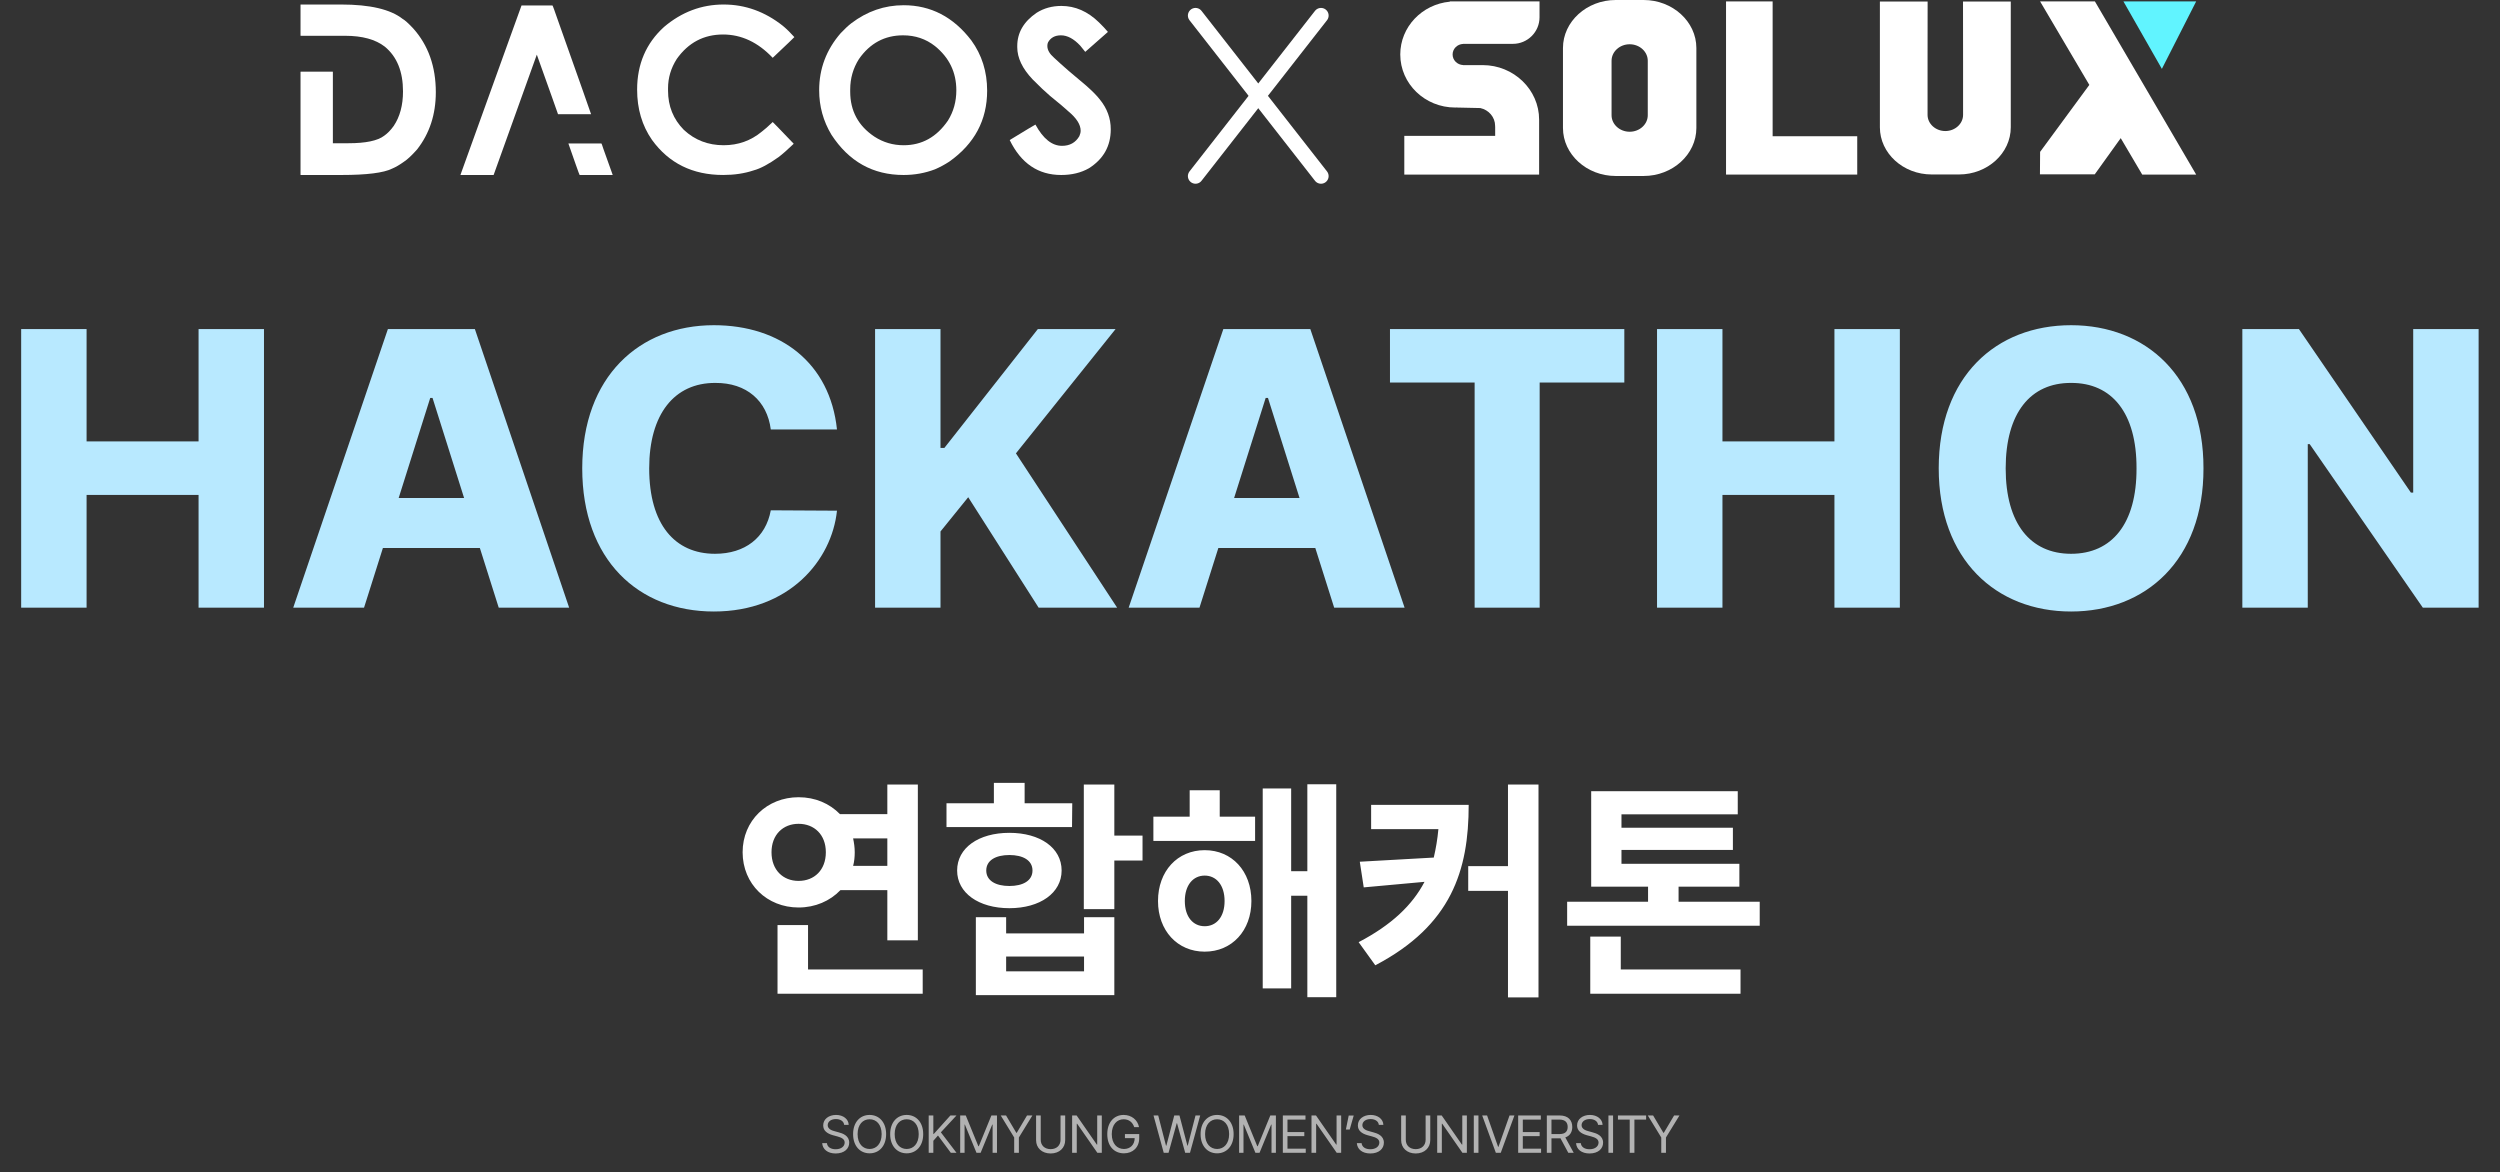 <svg width="757" height="355" viewBox="0 0 757 355" fill="none" xmlns="http://www.w3.org/2000/svg">
<rect x="0" y="0" width="757" height="355" fill="#333333" stroke="none"/>
<path d="M255.611 340.602C255.494 339.492 254.462 338.852 253.111 338.852C251.611 338.852 250.634 339.633 250.627 340.711C250.634 341.899 251.955 342.344 252.814 342.555L253.939 342.867C255.15 343.18 257.142 343.875 257.142 345.992C257.142 347.836 255.658 349.266 253.033 349.274C250.595 349.266 249.087 348.008 248.955 346.133H250.392C250.509 347.399 251.689 348 253.033 347.992C254.595 348 255.767 347.196 255.767 345.961C255.767 344.86 254.72 344.438 253.533 344.102L252.142 343.727C250.369 343.211 249.259 342.305 249.267 340.774C249.259 338.86 250.962 337.602 253.158 337.602C255.353 337.602 256.931 338.883 256.986 340.602H255.611ZM268.32 343.414C268.328 346.992 266.219 349.227 263.32 349.227C260.414 349.227 258.312 346.992 258.32 343.414C258.312 339.836 260.414 337.602 263.32 337.602C266.219 337.602 268.328 339.836 268.32 343.414ZM259.68 343.414C259.687 346.328 261.273 347.906 263.32 347.914C265.367 347.906 266.953 346.328 266.961 343.414C266.953 340.492 265.367 338.914 263.32 338.914C261.273 338.914 259.687 340.492 259.68 343.414ZM279.545 343.414C279.553 346.992 277.444 349.227 274.545 349.227C271.639 349.227 269.537 346.992 269.545 343.414C269.537 339.836 271.639 337.602 274.545 337.602C277.444 337.602 279.553 339.836 279.545 343.414ZM270.905 343.414C270.912 346.328 272.498 347.906 274.545 347.914C276.592 347.906 278.178 346.328 278.186 343.414C278.178 340.492 276.592 338.914 274.545 338.914C272.498 338.914 270.912 340.492 270.905 343.414ZM281.208 349.071V337.758H282.614V343.352H282.755L287.786 337.758H289.63L284.895 342.867L289.63 349.071H287.911L284.02 343.836L282.614 345.43V349.071H281.208ZM290.745 337.758H292.433L296.245 347.071H296.386L300.198 337.758H301.886V349.071H300.558V340.524H300.448L296.933 349.071H295.683L292.167 340.524H292.073V349.071H290.745V337.758ZM303.017 337.758H304.627L307.736 343.008H307.877L310.986 337.758H312.611L308.517 344.43V349.071H307.095V344.43L303.017 337.758ZM321.133 337.758H322.539V345.242C322.539 347.571 320.797 349.266 318.133 349.274C315.461 349.266 313.727 347.571 313.727 345.242V337.758H315.133V345.133C315.125 346.774 316.266 347.953 318.133 347.961C320 347.953 321.125 346.774 321.133 345.133V337.758ZM333.623 337.758V349.071H332.28L326.155 340.258H326.045V349.071H324.639V337.758H325.998L332.123 346.586H332.233V337.758H333.623ZM343.442 341.289C342.958 339.836 341.856 338.914 340.239 338.914C338.239 338.914 336.653 340.492 336.645 343.414C336.653 346.328 338.239 347.906 340.333 347.914C342.239 347.906 343.559 346.641 343.583 344.633H340.63V343.399H344.958V344.617C344.958 347.422 343.028 349.227 340.333 349.227C337.309 349.227 335.278 346.992 335.286 343.414C335.278 339.836 337.333 337.602 340.239 337.602C342.63 337.602 344.473 339.102 344.895 341.289H343.442ZM352.377 349.071L349.283 337.758H350.705L353.064 346.914H353.173L355.564 337.758H357.142L359.548 346.914H359.642L362.002 337.758H363.423L360.33 349.071H358.877L356.408 340.117H356.314L353.83 349.071H352.377ZM373.539 343.414C373.547 346.992 371.437 349.227 368.539 349.227C365.633 349.227 363.531 346.992 363.539 343.414C363.531 339.836 365.633 337.602 368.539 337.602C371.437 337.602 373.547 339.836 373.539 343.414ZM364.898 343.414C364.906 346.328 366.492 347.906 368.539 347.914C370.586 347.906 372.172 346.328 372.18 343.414C372.172 340.492 370.586 338.914 368.539 338.914C366.492 338.914 364.906 340.492 364.898 343.414ZM375.202 337.758H376.889L380.702 347.071H380.842L384.655 337.758H386.342V349.071H385.014V340.524H384.905L381.389 349.071H380.139L376.623 340.524H376.53V349.071H375.202V337.758ZM388.442 349.071V337.758H395.302V339.008H389.848V342.789H394.942V344.024H389.848V347.821H395.38V349.071H388.442ZM406.105 337.758V349.071H404.761L398.636 340.258H398.527V349.071H397.12V337.758H398.48L404.605 346.586H404.714V337.758H406.105ZM409.908 337.774L408.689 342.024H407.533L408.392 337.774H409.908ZM417.508 340.602C417.391 339.492 416.359 338.852 415.008 338.852C413.508 338.852 412.531 339.633 412.523 340.711C412.531 341.899 413.852 342.344 414.711 342.555L415.836 342.867C417.047 343.18 419.039 343.875 419.039 345.992C419.039 347.836 417.555 349.266 414.93 349.274C412.492 349.266 410.984 348.008 410.852 346.133H412.289C412.406 347.399 413.586 348 414.93 347.992C416.492 348 417.664 347.196 417.664 345.961C417.664 344.86 416.617 344.438 415.43 344.102L414.039 343.727C412.266 343.211 411.156 342.305 411.164 340.774C411.156 338.86 412.859 337.602 415.055 337.602C417.25 337.602 418.828 338.883 418.883 340.602H417.508ZM431.677 337.758H433.083V345.242C433.083 347.571 431.341 349.266 428.677 349.274C426.005 349.266 424.27 347.571 424.27 345.242V337.758H425.677V345.133C425.669 346.774 426.809 347.953 428.677 347.961C430.544 347.953 431.669 346.774 431.677 345.133V337.758ZM444.167 337.758V349.071H442.823L436.698 340.258H436.589V349.071H435.183V337.758H436.542L442.667 346.586H442.777V337.758H444.167ZM447.673 337.758V349.071H446.267V337.758H447.673ZM450.289 337.758L453.617 347.242H453.742L457.086 337.758H458.57L454.43 349.071H452.945L448.805 337.758H450.289ZM459.702 349.071V337.758H466.561V339.008H461.108V342.789H466.202V344.024H461.108V347.821H466.639V349.071H459.702ZM468.38 349.071V337.758H472.223C474.872 337.758 476.083 339.227 476.083 341.242C476.083 342.742 475.411 343.914 473.973 344.414L476.52 349.071H474.88L472.512 344.672C472.427 344.68 472.333 344.68 472.239 344.68H469.786V349.071H468.38ZM469.786 343.399H472.177C473.981 343.399 474.684 342.586 474.692 341.242C474.684 339.891 473.981 339.008 472.161 339.008H469.786V343.399ZM483.886 340.602C483.769 339.492 482.737 338.852 481.386 338.852C479.886 338.852 478.909 339.633 478.902 340.711C478.909 341.899 480.23 342.344 481.089 342.555L482.214 342.867C483.425 343.18 485.417 343.875 485.417 345.992C485.417 347.836 483.933 349.266 481.308 349.274C478.87 349.266 477.362 348.008 477.23 346.133H478.667C478.784 347.399 479.964 348 481.308 347.992C482.87 348 484.042 347.196 484.042 345.961C484.042 344.86 482.995 344.438 481.808 344.102L480.417 343.727C478.644 343.211 477.534 342.305 477.542 340.774C477.534 338.86 479.237 337.602 481.433 337.602C483.628 337.602 485.206 338.883 485.261 340.602H483.886ZM488.439 337.758V349.071H487.033V337.758H488.439ZM489.914 339.008V337.758H498.445V339.008H494.898V349.071H493.477V339.008H489.914ZM498.952 337.758H500.561L503.67 343.008H503.811L506.92 337.758H508.545L504.452 344.43V349.071H503.03V344.43L498.952 337.758Z" fill="#B2B2B2"/>
<path d="M233.614 258.06C233.614 263.45 237.114 266.74 241.804 266.74C246.564 266.74 250.064 263.45 250.064 258.06C250.064 252.74 246.564 249.45 241.804 249.45C237.114 249.45 233.614 252.74 233.614 258.06ZM268.684 253.86H258.324C258.604 255.19 258.814 256.59 258.814 258.06C258.814 259.46 258.674 260.93 258.324 262.19H268.684V253.86ZM268.684 269.54H254.474C251.324 272.83 246.844 274.79 241.804 274.79C232.284 274.79 224.864 267.72 224.864 258.06C224.864 248.47 232.284 241.4 241.804 241.4C246.844 241.4 251.184 243.29 254.334 246.51H268.684V237.55H277.924V284.73H268.684V269.54ZM244.674 293.55H279.394V300.9H235.434V280.11H244.674V293.55ZM324.678 243.22L324.608 250.43H286.598V243.22H300.948V237.06H310.258V243.22H324.678ZM298.638 263.59C298.638 266.67 301.508 268.28 305.638 268.28C309.768 268.28 312.638 266.67 312.638 263.59C312.638 260.51 309.768 258.9 305.638 258.9C301.508 258.9 298.638 260.51 298.638 263.59ZM321.458 263.59C321.458 270.38 314.948 275 305.638 275C296.328 275 289.818 270.38 289.818 263.59C289.818 256.73 296.328 252.18 305.638 252.18C314.948 252.18 321.458 256.73 321.458 263.59ZM328.248 294.11V289.63H304.658V294.11H328.248ZM328.248 282.63V277.73H337.418V301.32H295.488V277.73H304.658V282.63H328.248ZM345.958 253.02V260.58H337.418V275.28H328.178V237.55H337.418V253.02H345.958ZM364.783 280.46C368.283 280.46 370.803 277.66 370.803 272.83C370.803 268 368.283 265.13 364.783 265.13C361.283 265.13 358.763 268 358.763 272.83C358.763 277.66 361.283 280.46 364.783 280.46ZM364.783 257.43C373.043 257.43 378.923 263.8 378.923 272.83C378.923 281.79 373.043 288.16 364.783 288.16C356.523 288.16 350.643 281.79 350.643 272.83C350.643 263.8 356.523 257.43 364.783 257.43ZM369.333 239.3V247.28H380.043V254.63H349.243V247.28H360.233V239.3H369.333ZM395.863 237.48H404.613V301.95H395.863V271.22H390.963V299.29H382.353V238.74H390.963V263.8H395.863V237.48ZM415.177 243.71H444.717C444.717 263.52 439.537 280.18 416.437 292.29L411.397 285.29C421.407 280.04 427.637 274.09 431.347 267.02L412.937 268.7L411.747 260.93L434.147 259.67C434.777 256.94 435.267 254.14 435.547 251.06H415.177V243.71ZM456.617 237.55H465.857V302.02H456.617V269.75H444.577V262.26H456.617V237.55ZM490.772 283.61V293.55H527.032V300.9H481.532V283.61H490.772ZM508.272 273.04H532.842V280.32H474.532V273.04H499.032V268.49H481.812V239.58H526.192V246.58H490.982V250.64H524.722V257.36H490.982V261.56H526.682V268.49H508.272V273.04Z" fill="white"/>
<path d="M536.752 41.253V0.432H522.645V41.253V52.711V52.861H562.37V41.253H536.752Z" fill="white"/>
<path d="M497.692 0H489.233C480.452 0 473.266 6.543 473.266 14.54V38.749C473.266 46.745 480.452 53.288 489.233 53.288H497.692C506.474 53.288 513.66 46.745 513.66 38.749V14.54C513.66 6.543 506.474 0 497.692 0ZM498.944 34.901C498.944 37.645 496.477 39.893 493.463 39.893C490.449 39.893 487.981 37.645 487.981 34.901V18.395C487.981 15.651 490.449 13.403 493.463 13.403C496.477 13.403 498.944 15.651 498.944 18.395V34.901Z" fill="white"/>
<path d="M594.4 0.468C594.4 18.477 594.42 18.529 594.42 18.59V34.783C594.42 37.474 592.001 39.681 589.044 39.681C586.087 39.681 583.665 37.478 583.665 34.783V18.59C583.665 18.534 583.681 18.477 583.685 0.472H569.23V38.561C569.23 46.407 576.278 52.828 584.896 52.828H593.196C601.81 52.828 608.862 46.407 608.862 38.561V0.468H594.408H594.4Z" fill="white"/>
<path d="M665 52.861L634.341 0.432H617.745L632.648 25.708L617.745 45.984L617.696 52.788H634.292L642.156 41.827L648.661 52.861H665Z" fill="white"/>
<path d="M654.616 20.855L642.976 0.432H665L654.616 20.855Z" fill="#61F4FF"/>
<path d="M443.031 13.294V13.278H458.101C462.555 13.278 466.169 9.67 466.169 5.224V0.432H439.017V0.509C430.591 1.295 424 8.152 424 16.494C424 25.366 431.448 32.56 440.637 32.56C440.857 32.56 441.069 32.544 441.285 32.532L441.024 32.56L448.239 32.719C450.796 33.273 452.721 35.48 452.721 38.11V38.346H452.738V41.139H425.224V52.865H466.046V36.213C466.046 27.137 458.358 19.715 448.961 19.715H443.031V19.698C441.265 19.621 439.849 18.224 439.849 16.498C439.849 14.772 441.261 13.375 443.031 13.298V13.294Z" fill="white"/>
<path d="M362 4.708L399.999 53.325" stroke="white" stroke-width="4.615" stroke-linecap="round"/>
<path d="M400 4.708L362.001 53.325" stroke="white" stroke-width="4.615" stroke-linecap="round"/>
<path d="M6.409 184V99.637H26.218V133.662H60.126V99.637H79.935V184H60.126V149.859H26.218V184H6.409ZM110.231 184H88.791L117.456 99.637H143.79L172.338 184H151.014L145.305 165.939H115.941L110.231 184ZM120.718 150.791H140.527L130.972 120.495H130.273L120.718 150.791ZM233.396 130.05C232.289 121.369 226.055 115.892 216.617 115.95C204.207 115.892 196.575 125.389 196.575 141.819C196.575 158.831 204.382 167.687 216.5 167.687C225.589 167.687 231.882 162.793 233.396 154.52L253.438 154.636C251.865 169.668 238.989 185.165 216.151 185.165C193.312 185.165 176.3 169.551 176.3 141.819C176.3 113.969 193.662 98.472 216.151 98.472C236.368 98.472 251.341 109.949 253.438 130.05H233.396ZM264.974 184V99.637H284.783V135.643H285.948L314.264 99.637H337.801L307.622 137.274L338.267 184H314.497L293.173 150.558L284.783 160.928V184H264.974ZM363.203 184H341.763L370.428 99.637H396.762L425.31 184H403.987L398.277 165.939H368.913L363.203 184ZM373.69 150.791H393.499L383.945 120.495H383.245L373.69 150.791ZM420.882 115.834V99.637H491.845V115.834H466.21V184H446.518V115.834H420.882ZM501.75 184V99.637H521.559V133.662H555.467V99.637H575.276V184H555.467V149.859H521.559V184H501.75ZM667.213 141.819C667.271 169.609 649.734 185.165 627.129 185.165C604.407 185.165 587.045 169.493 587.045 141.819C587.045 113.969 604.407 98.472 627.129 98.472C649.734 98.472 667.271 113.969 667.213 141.819ZM607.32 141.819C607.32 158.598 614.836 167.687 627.129 167.687C639.48 167.687 646.996 158.598 646.938 141.819C646.996 125.039 639.48 115.892 627.129 115.95C614.836 115.892 607.32 125.039 607.32 141.819ZM750.527 99.637V184H733.631L699.373 134.478H698.791V184H678.982V99.637H696.111L730.019 149.16H730.718V99.637H750.527Z" fill="#B8E9FF"/>
<path d="M91.071 1.367H103.297C112.019 1.367 118.227 2.822 121.922 5.728C122.588 6.084 123.65 7.039 125.104 8.588C129.68 13.689 131.966 20.134 131.966 27.928C131.966 34.649 130.073 40.428 126.283 45.264C124.662 47.075 123.352 48.303 122.351 48.947C120.992 49.923 119.789 50.626 118.742 51.055C116.167 52.342 111.045 52.986 103.37 52.986H91.071C91.022 52.986 91 52.961 91 52.915V21.744C91 21.72 91.024 21.708 91.071 21.708H100.722C100.769 21.708 100.793 21.72 100.793 21.744V43.371H105.513C110.733 43.371 114.33 42.619 116.309 41.118C117.334 40.403 118.298 39.415 119.206 38.151C121.087 35.361 122.029 31.872 122.029 27.677C122.029 21.671 120.194 17.156 116.524 14.128C113.688 11.936 109.696 10.838 104.549 10.838H91.071C91.022 10.838 91 10.826 91 10.802V1.438C91 1.392 91.024 1.367 91.071 1.367Z" fill="white"/>
<path d="M167.287 1.653C167.358 1.653 167.919 3.178 168.966 6.228C175.518 24.697 178.857 34.146 178.976 34.575H168.966C168.895 34.456 168.263 32.67 167.072 29.214L162.567 16.595H162.531C162.006 18.12 157.669 30.202 149.519 52.844C149.519 52.939 149.482 52.988 149.411 52.988H139.508C139.459 52.988 139.438 52.964 139.438 52.917C141.058 48.412 145.836 35.151 153.772 13.13C156.418 5.789 157.799 1.965 157.918 1.655H167.284L167.287 1.653ZM172.185 43.441H182.088C182.158 43.441 182.361 43.978 182.695 45.05L185.519 52.949L185.448 52.986H175.511C175.462 52.961 175.069 51.902 174.332 49.803L172.116 43.475L172.187 43.439L172.185 43.441Z" fill="white"/>
<path d="M219.119 1.367C225.65 1.367 231.631 3.524 237.066 7.837C238.256 8.837 239.413 9.969 240.533 11.234C240.485 11.329 238.305 13.415 233.991 17.488H233.954C229.498 12.793 224.493 10.445 218.941 10.445C213.101 10.445 208.43 12.912 204.928 17.845C203.164 20.609 202.283 23.565 202.283 26.71V27.462C202.283 32.133 203.879 36.089 207.074 39.33C210.41 42.429 214.426 43.976 219.122 43.976C223.507 43.976 227.355 42.607 230.667 39.864C231.502 39.244 232.597 38.28 233.957 36.967H233.993C234.04 36.967 236.15 39.149 240.321 43.51V43.546C238.486 45.311 236.973 46.646 235.782 47.551C232.78 49.696 230.252 51.043 228.205 51.59C225.44 52.52 222.365 52.983 218.983 52.983C209.736 52.983 202.552 49.445 197.427 42.365C194.425 38.053 192.922 32.975 192.922 27.137C192.922 19.416 195.638 13.088 201.073 8.156C206.405 3.632 212.423 1.367 219.119 1.367Z" fill="white"/>
<path d="M273.598 1.582C281.844 1.582 288.685 5.133 294.117 12.234C297.309 16.619 298.907 21.695 298.907 27.462C298.907 36.374 295.083 43.537 287.433 48.947C286.003 49.877 284.561 50.65 283.109 51.27C280.107 52.415 276.937 52.986 273.601 52.986C264.33 52.986 257.05 48.923 251.76 40.796C249.28 36.674 248.043 32.182 248.043 27.32C248.043 20.814 250.212 15.06 254.549 10.055C255.764 8.769 256.838 7.766 257.765 7.053C262.556 3.407 267.834 1.584 273.601 1.584L273.598 1.582ZM257.441 27.106V27.75C257.441 33.565 259.884 38.105 264.769 41.37C267.439 43.11 270.392 43.978 273.635 43.978C279.162 43.978 283.631 41.489 287.04 36.506C288.731 33.79 289.578 30.739 289.578 27.355C289.578 21.898 287.421 17.43 283.109 13.95C280.344 11.78 277.127 10.697 273.457 10.697C267.881 10.697 263.422 13.091 260.086 17.881C258.322 20.671 257.441 23.743 257.441 27.103V27.106Z" fill="white"/>
<path d="M321.391 1.797C325.586 1.797 329.385 3.466 332.795 6.802C333.866 7.851 334.761 8.803 335.477 9.662C335.452 9.686 333.166 11.7 328.614 15.704L327.113 13.845C325.159 11.748 323.204 10.699 321.252 10.699C319.441 10.699 318.143 11.402 317.354 12.807C317.21 13.117 317.14 13.452 317.14 13.808V13.952C317.14 15.121 317.818 16.3 319.177 17.491C321.774 19.921 325.027 22.745 328.936 25.963C330.842 27.655 332.214 29.051 333.048 30.146C335.24 32.84 336.338 35.842 336.338 39.154C336.338 44.23 334.134 48.161 329.725 50.95C327.34 52.31 324.541 52.988 321.325 52.988C314.365 52.988 309.172 49.462 305.738 42.407C310.814 39.31 313.411 37.748 313.53 37.724C315.866 42.014 318.548 44.159 321.574 44.159C323.934 44.159 325.686 43.183 326.828 41.228C327.089 40.633 327.221 40.084 327.221 39.583C327.221 37.724 325.969 35.759 323.468 33.685C322.562 32.826 320.727 31.279 317.962 29.038C316.556 27.848 314.792 26.178 312.671 24.033C309.572 20.768 308.025 17.515 308.025 14.274V13.952C308.025 9.901 309.98 6.541 313.887 3.871C316.078 2.49 318.582 1.797 321.393 1.797H321.391Z" fill="white"/>
</svg>
